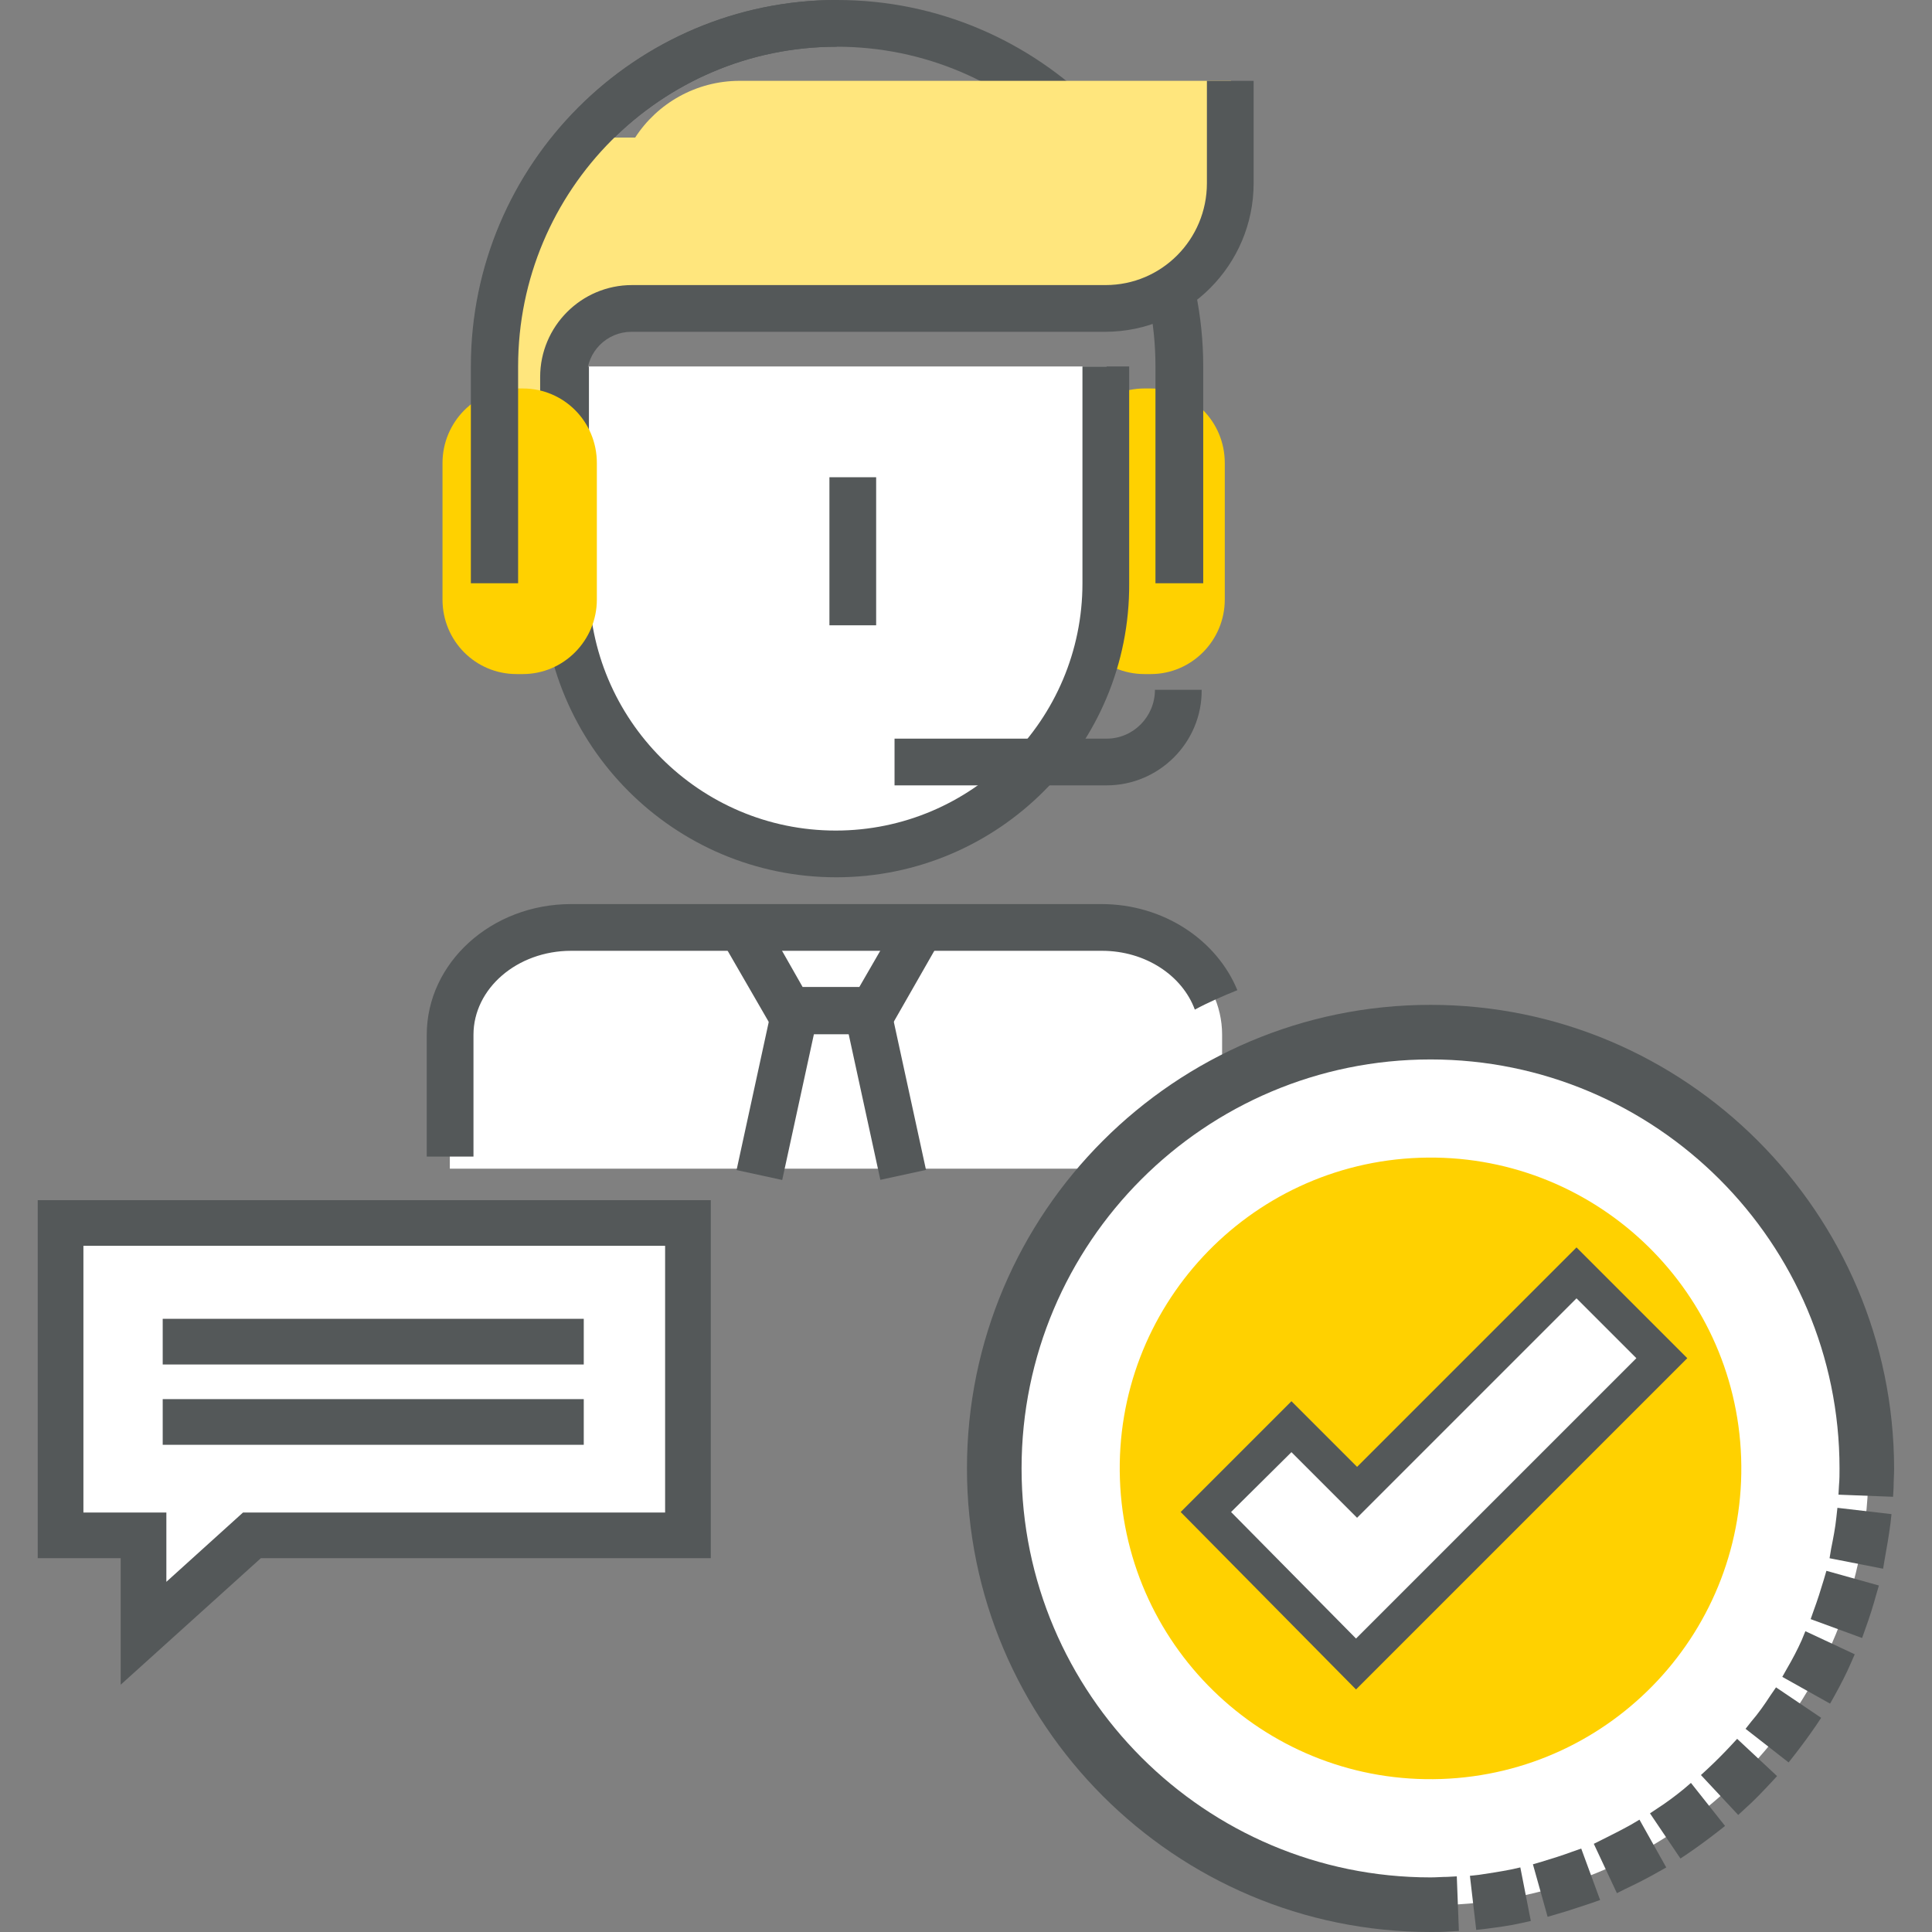 <svg width="156" height="156" viewBox="0 0 156 156" fill="none" xmlns="http://www.w3.org/2000/svg">
<rect x="0" y="0" width="156" height="156" fill="#808080" stroke="none"/>
<path d="M98.895 48.409C98.895 51.715 96.224 54.428 92.918 54.428H92.409C89.102 54.428 86.432 51.758 86.432 48.409V37.387C86.432 34.08 89.102 31.367 92.409 31.367H92.918C96.224 31.367 98.895 34.038 98.895 37.387V48.409Z" fill="#FFD100"/>
<path d="M55.274 98.731H4.87V123.953H11.568V131.881L20.343 123.953H55.274V98.731Z" fill="white"/>
<path d="M9.745 136.034V125.817H3.047V96.906H57.393V125.817H21.063L9.745 136.034ZM6.735 122.129H13.433V127.725L19.622 122.129H53.705V100.594H6.735V122.129Z" fill="#545859"/>
<path d="M47.136 106.488H13.138V110.176H47.136V106.488Z" fill="#545859"/>
<path d="M47.136 112.973H13.138V116.661H47.136V112.973Z" fill="#545859"/>
<path d="M97.07 47.097H93.298V29.589C93.298 15.346 81.767 3.773 67.566 3.773C53.365 3.773 41.834 15.346 41.834 29.589V47.097H38.062V29.589C38.062 13.269 51.33 0 67.608 0C83.887 0 97.155 13.269 97.155 29.589V47.097H97.07Z" fill="#545859"/>
<path d="M36.322 94.364V83.554C36.322 78.764 40.689 74.906 46.072 74.906H88.93C94.314 74.906 98.68 78.764 98.68 83.554V94.364" fill="white"/>
<path d="M89.352 29.59V47.097C89.352 59.179 79.559 68.972 67.52 68.972C55.481 68.972 45.688 59.179 45.688 47.097V29.59" fill="white"/>
<path d="M67.522 70.837C54.422 70.837 43.782 60.197 43.782 47.055V29.59H47.555V47.097C47.555 58.119 56.5 67.064 67.479 67.064C78.459 67.064 87.403 58.119 87.403 47.097V29.59H91.176V47.097C91.261 60.197 80.62 70.837 67.522 70.837Z" fill="#545859"/>
<path d="M82.827 6.527H71.466H59.724C56.205 6.527 53.068 8.35 51.288 11.106H47.812C47.515 11.106 47.218 11.148 46.922 11.148C43.064 15.472 40.52 21.025 40.012 27.172V47.477H45.523V30.436C45.523 27.384 47.981 24.925 51.033 24.925H54.255H71.466H81.301H84.226H86.388H89.313C94.909 24.925 99.402 20.389 99.402 14.794V6.527H82.827Z" fill="#FFE67D"/>
<path d="M47.388 47.435H43.615V30.436C43.615 26.367 46.922 23.018 51.034 23.018H89.271C93.807 23.018 97.452 19.33 97.452 14.794V6.527H101.225V14.794C101.225 21.407 95.841 26.791 89.228 26.791H50.991C48.999 26.791 47.388 28.401 47.388 30.394V47.435Z" fill="#545859"/>
<path d="M48.193 48.409C48.193 51.715 45.522 54.428 42.215 54.428H41.707C38.4 54.428 35.73 51.758 35.73 48.409V37.387C35.73 34.08 38.4 31.367 41.707 31.367H42.215C45.522 31.367 48.193 34.038 48.193 37.387V48.409Z" fill="#FFD100"/>
<path d="M41.792 47.097H38.02V29.589C38.02 13.269 51.288 0 67.566 0V3.773C53.365 3.773 41.835 15.346 41.835 29.589V47.097H41.792Z" fill="#545859"/>
<path d="M71.591 83.51H62.647L58.704 76.685L62.011 74.777L64.808 79.695H69.387L72.227 74.777L75.491 76.685L71.591 83.51Z" fill="#545859"/>
<path d="M71.879 81.167L68.192 81.969L71.084 95.266L74.771 94.465L71.879 81.167Z" fill="#545859"/>
<path d="M62.364 81.179L59.474 94.477L63.16 95.278L66.051 81.981L62.364 81.179Z" fill="#545859"/>
<path d="M89.356 63.414H72.23V59.642H89.356C91.518 59.642 93.256 57.861 93.256 55.699H97.028C97.071 59.938 93.595 63.414 89.356 63.414Z" fill="#545859"/>
<path d="M70.745 38.535H66.972V50.49H70.745V38.535Z" fill="#545859"/>
<path d="M96.477 81.521C97.579 80.927 98.766 80.418 99.91 79.952C98.257 75.925 93.976 73 88.931 73H46.116C39.672 73 34.458 77.748 34.458 83.555V93.39H38.231V83.555C38.231 79.825 41.749 76.773 46.116 76.773H88.974C92.492 76.773 95.459 78.765 96.477 81.521Z" fill="#545859"/>
<path d="M116.816 153.814C136.283 153.141 151.519 136.814 150.846 117.346C150.173 97.879 133.846 82.643 114.378 83.317C94.911 83.99 79.675 100.316 80.349 119.784C81.022 139.251 97.349 154.487 116.816 153.814Z" fill="white"/>
<path d="M115.51 81.137C94.865 81.137 78.078 97.924 78.078 118.568C78.078 139.213 94.865 156 115.51 156C116.019 156 116.527 156 117.036 155.958L117.799 155.915L117.629 151.507L116.866 151.549C116.442 151.549 115.976 151.591 115.51 151.591C97.324 151.591 82.487 136.797 82.487 118.568C82.487 100.34 97.281 85.545 115.51 85.545C133.696 85.545 148.533 100.34 148.533 118.568C148.533 119.035 148.533 119.459 148.49 119.925L148.448 120.688L152.857 120.858L152.899 120.095C152.899 119.586 152.941 119.077 152.941 118.568C152.899 97.924 136.112 81.137 115.51 81.137Z" fill="#545859"/>
<path d="M135.942 144.47C135.263 145.021 134.585 145.529 133.864 145.996L133.229 146.42L135.687 150.065L136.323 149.641C137.129 149.09 137.934 148.497 138.697 147.903L139.29 147.437L136.535 143.961L135.942 144.47Z" fill="#545859"/>
<path d="M131.66 147.354C130.897 147.778 130.134 148.159 129.371 148.541L128.692 148.88L130.558 152.865L131.236 152.525C132.126 152.101 132.974 151.678 133.864 151.169L134.542 150.787L132.38 146.93L131.66 147.354Z" fill="#545859"/>
<path d="M126.956 149.516C126.15 149.813 125.345 150.067 124.497 150.322L123.776 150.533L124.963 154.773L125.684 154.561C126.617 154.306 127.549 153.967 128.482 153.67L129.202 153.416L127.676 149.262L126.956 149.516Z" fill="#545859"/>
<path d="M121.996 150.955C121.148 151.124 120.3 151.252 119.453 151.379L118.689 151.463L119.198 155.83L119.961 155.745C120.936 155.618 121.911 155.491 122.844 155.279L123.607 155.109L122.759 150.785L121.996 150.955Z" fill="#545859"/>
<path d="M142.939 136.924C142.472 137.645 141.964 138.366 141.413 139.002L140.946 139.595L144.422 142.308L144.889 141.715C145.482 140.952 146.076 140.146 146.627 139.341L147.051 138.705L143.405 136.246L142.939 136.924Z" fill="#545859"/>
<path d="M148.279 122.513C148.194 123.361 148.024 124.209 147.855 125.057L147.728 125.82L152.051 126.667L152.179 125.904C152.348 124.972 152.518 123.997 152.645 123.022L152.73 122.259L148.363 121.75L148.279 122.513Z" fill="#545859"/>
<path d="M139.716 140.996C139.122 141.632 138.529 142.225 137.893 142.819L137.342 143.327L140.352 146.549L140.903 146.04C141.623 145.405 142.302 144.684 142.98 143.963L143.489 143.412L140.267 140.402L139.716 140.996Z" fill="#545859"/>
<path d="M147.262 127.557C147.008 128.405 146.753 129.21 146.456 130.015L146.202 130.736L150.357 132.262L150.611 131.541C150.95 130.609 151.247 129.676 151.501 128.744L151.713 128.023L147.474 126.836L147.262 127.557Z" fill="#545859"/>
<path d="M145.481 132.432C145.141 133.195 144.718 134 144.294 134.721L143.912 135.399L147.77 137.561L148.151 136.883C148.618 136.035 149.084 135.145 149.465 134.254L149.762 133.576L145.777 131.711L145.481 132.432Z" fill="#545859"/>
<path d="M116.375 143.646C130.227 143.167 141.068 131.55 140.589 117.698C140.11 103.846 128.493 93.005 114.641 93.484C100.79 93.963 89.949 105.581 90.428 119.432C90.907 133.284 102.524 144.125 116.375 143.646Z" fill="#FFD100"/>
<path d="M134.162 109.668L127.295 102.801L109.575 120.52L104.234 115.179L97.366 122.089L109.49 134.34L134.162 109.668Z" fill="white"/>
<path d="M109.492 136.416L95.333 122.088L104.278 113.143L109.577 118.442L127.296 100.723L136.241 109.667L109.492 136.416ZM99.403 122.088L109.492 132.304L132.129 109.667L127.296 104.835L109.577 122.554L104.278 117.255L99.403 122.088Z" fill="#545859"/>
</svg>
